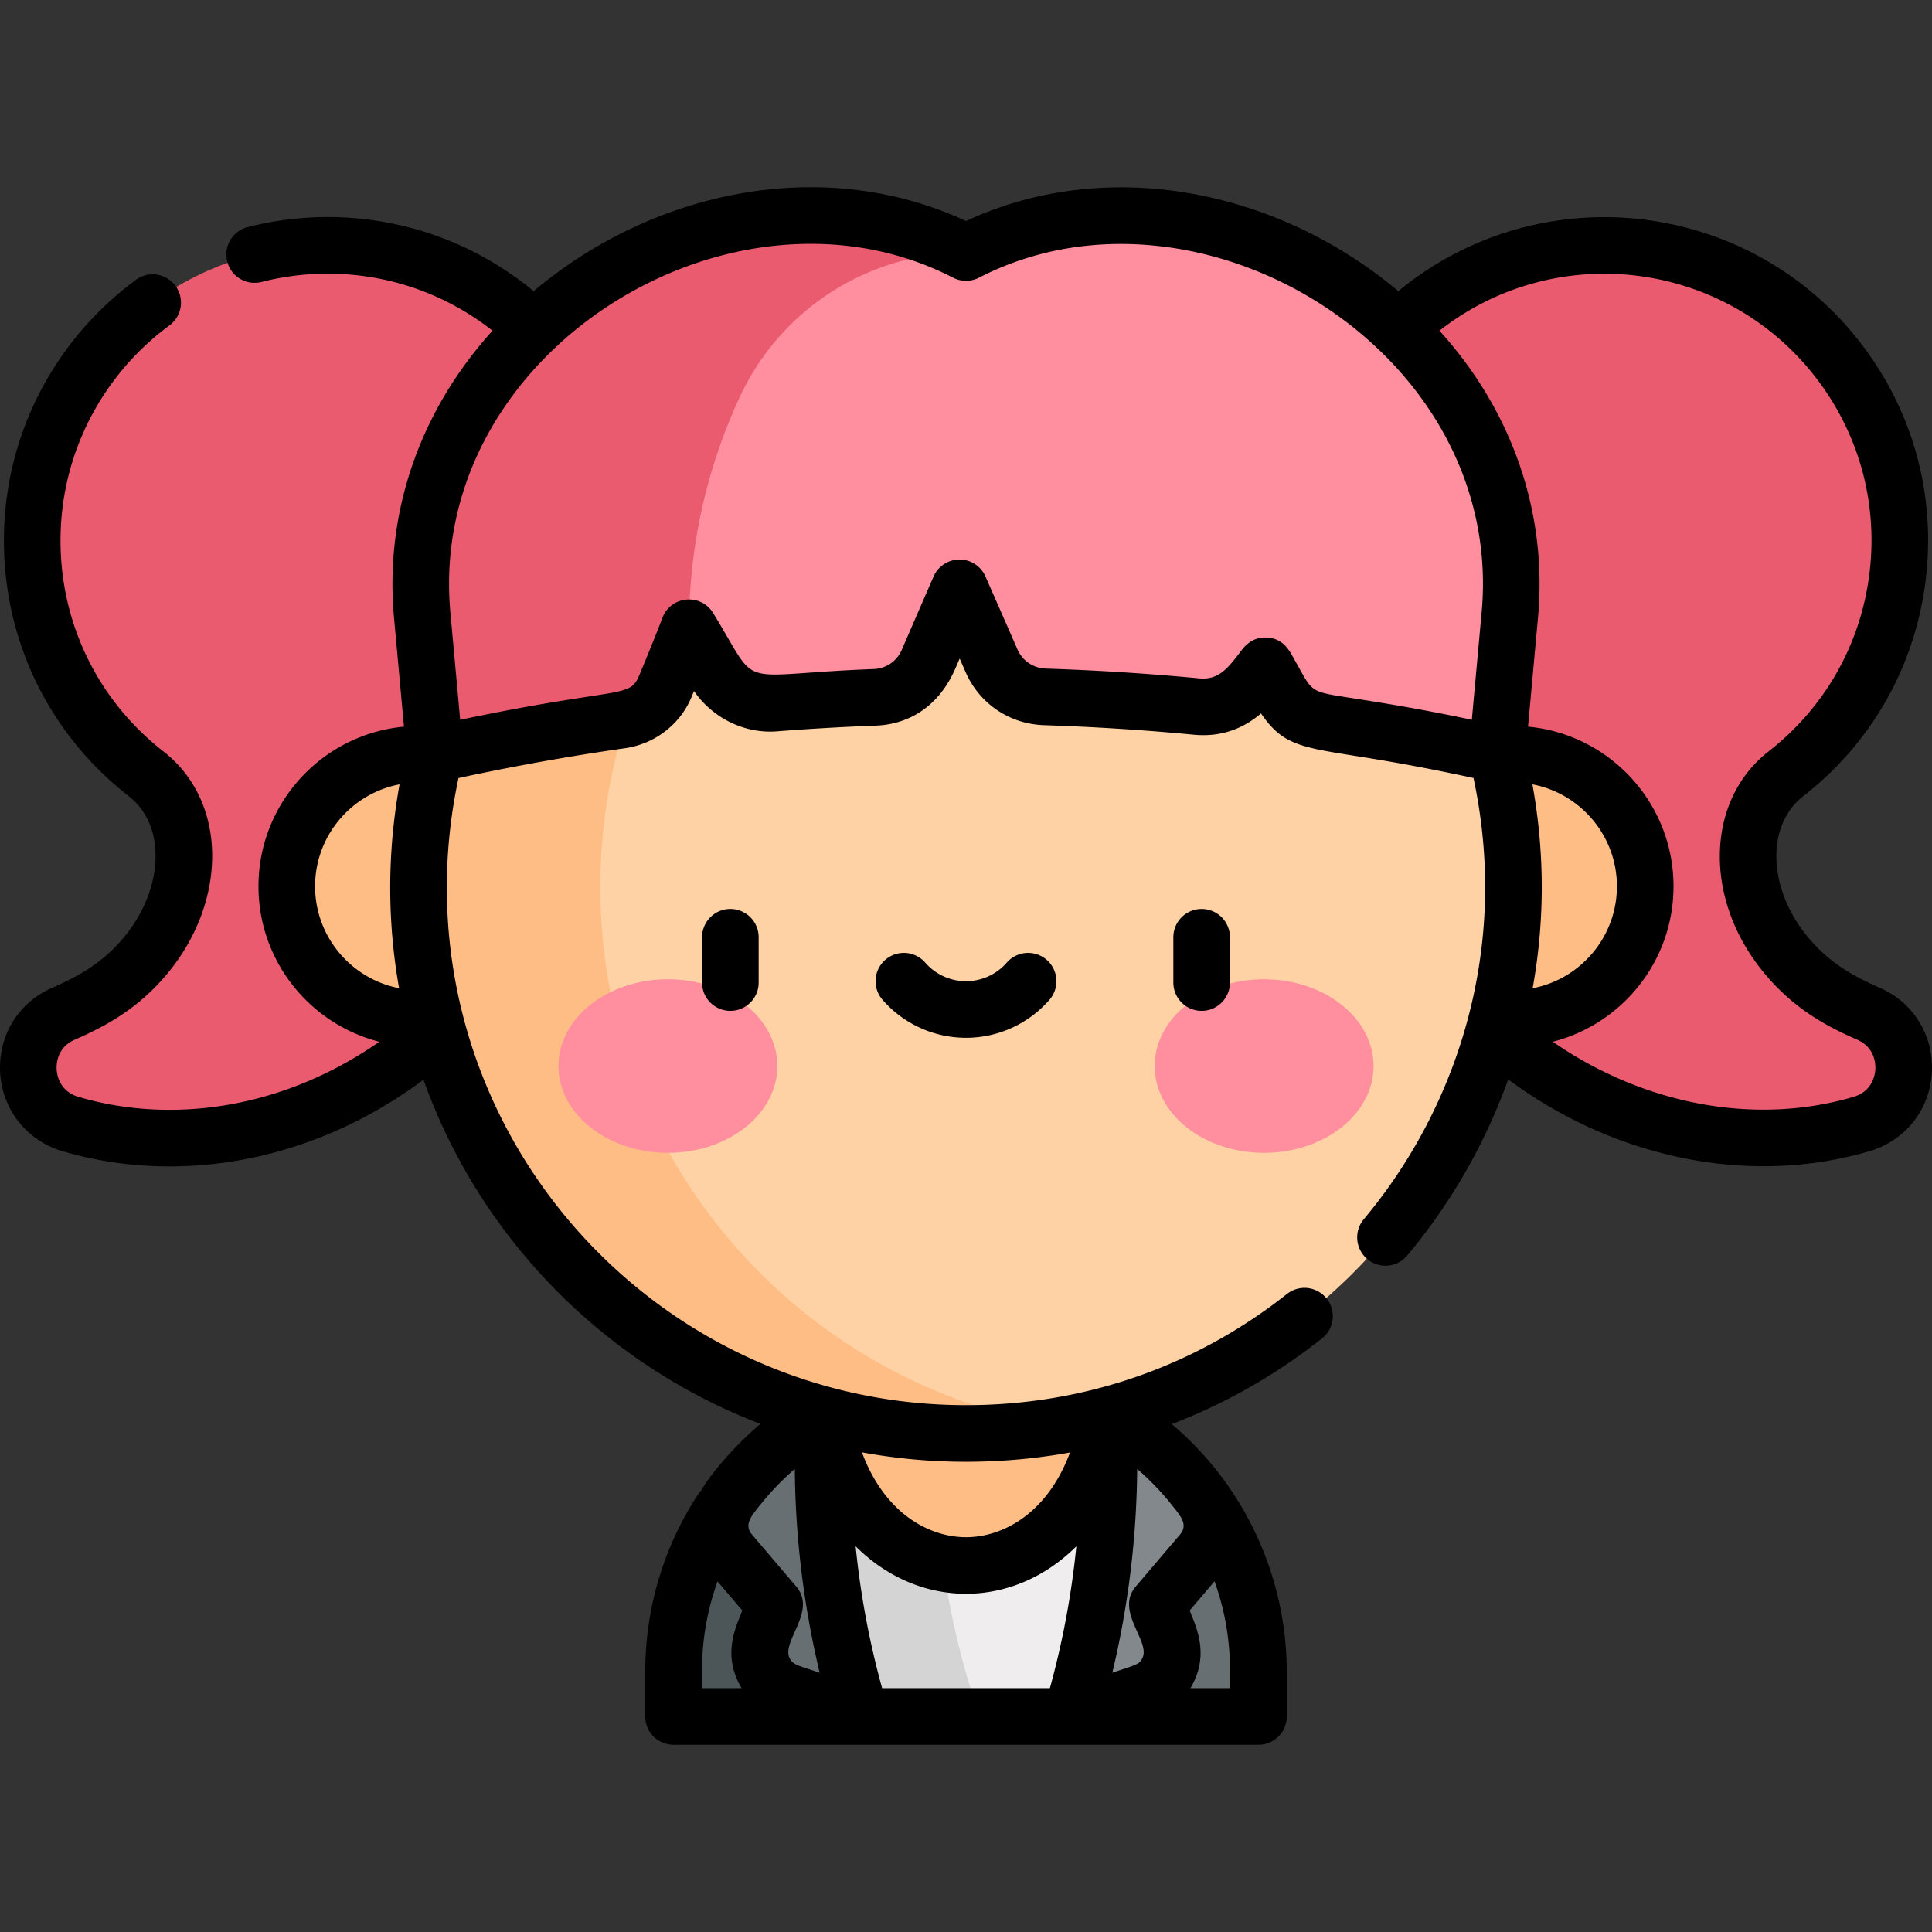 <svg xmlns="http://www.w3.org/2000/svg" version="1.1" xmlns:xlink="http://www.w3.org/1999/xlink" width="512" height="512" x="0" y="0" viewBox="0 0 512 512" style="enable-background:new 0 0 512 512" xml:space="preserve"><rect x="0" y="0" width="512" height="512" fill="#333333" stroke="none"/><g><g fill="#ea5b70"><path d="M154.227 205.047c-14.368 71.196-80.273 109.12-135.588 92.819-13.957-4.112-15.058-23.419-1.835-29.208 8.29-3.63 15.353-7.717 21.777-15.439 13.365-16.005 13.655-37.609.109-48.172C4.595 178.464-1.496 129.273 25.088 95.176c26.584-34.096 75.774-40.187 109.871-13.603 24.157 18.834 34.256 49.015 28.638 77.137zM357.773 205.047c14.368 71.196 80.273 109.12 135.588 92.819 13.957-4.112 15.058-23.419 1.835-29.208-8.29-3.63-15.353-7.717-21.777-15.439-13.365-16.005-13.655-37.609-.109-48.172 34.097-26.583 40.187-75.774 13.603-109.871-26.584-34.096-75.774-40.187-109.871-13.603-24.157 18.834-34.256 49.015-28.638 77.137z" fill="#ea5b70" opacity="1" data-original="#ea5b70"></path></g><path fill="#efedee" d="M316.437 394.184c-11.149-14-26.969-24.063-45.052-27.753A76.885 76.885 0 0 0 256 364.883c-24.412 0-46.22 11.449-60.436 29.3-10.669 13.397-17.063 30.398-17.063 48.88v11.82H333.5v-11.82c0-6.038-.682-11.918-1.973-17.565a78.273 78.273 0 0 0-15.09-31.314z" opacity="1" data-original="#efedee"></path><path fill="#d4d4d5" d="M256.839 446.193a203.007 203.007 0 0 1-8.714-58.857v-22.042c-21.196 2.169-39.894 12.984-52.562 28.891a78.676 78.676 0 0 0-6.876 10.192c-6.475 11.416-10.187 24.62-10.187 38.688v11.82h80.969z" opacity="1" data-original="#d4d4d5"></path><path fill="#4c5659" d="M195.563 394.184c-10.669 13.397-17.063 30.398-17.063 48.88v11.82h49.625a233.119 233.119 0 0 1-10-67.548v-12.46a78.274 78.274 0 0 0-22.562 19.308z" opacity="1" data-original="#4c5659"></path><path fill="#676f72" d="M218.125 387.336v-12.46a78.262 78.262 0 0 0-22.562 19.309 78.197 78.197 0 0 0-2.718 3.621c-2.945 4.175-2.589 9.832.723 13.722l11.744 13.797-3.205 8.355c-2.302 6.001.853 12.713 6.943 14.768l19.075 6.437a233.165 233.165 0 0 1-10-67.549zM316.437 394.184c10.669 13.397 17.063 30.398 17.063 48.88v11.82h-49.625a233.119 233.119 0 0 0 10-67.548v-12.46a78.274 78.274 0 0 1 22.562 19.308z" opacity="1" data-original="#676f72"></path><path fill="#82888b" d="M293.875 387.336v-12.46a78.262 78.262 0 0 1 25.27 22.921c2.945 4.175 2.598 9.841-.714 13.732l-11.744 13.797 3.205 8.355c2.302 6.001-.853 12.713-6.943 14.768l-19.075 6.437a233.143 233.143 0 0 0 10.001-67.55z" opacity="1" data-original="#82888b"></path><path fill="#ffbd86" d="m256 344.875-37.875 30c4.324 26.657 21.099 39.996 37.875 40 16.773.004 33.547-13.324 37.875-40zM401 199.884H111c-19.33 0-35 15.67-35 35s15.67 35 35 35h290c19.33 0 35-15.67 35-35s-15.67-35-35-35z" opacity="1" data-original="#ffbd86"></path><path fill="#fed2a4" d="M280.148 91.897a145.915 145.915 0 0 0-48.295 0C163.267 103.396 111 163.031 111 234.884s52.267 131.489 120.853 142.987a145.912 145.912 0 0 0 48.295 0C348.733 366.373 401 306.737 401 234.884S348.733 103.396 280.148 91.897z" opacity="1" data-original="#fed2a4"></path><path fill="#ffbd86" d="M159.099 235.086c0-71.98 52.361-131.723 121.049-143.189a145.915 145.915 0 0 0-48.295 0C163.267 103.396 111 163.031 111 234.884s52.267 131.489 120.853 142.987a145.912 145.912 0 0 0 48.295 0c-68.688-11.465-121.049-70.807-121.049-142.785z" opacity="1" data-original="#ffbd86"></path><g fill="#ff8e9e"><ellipse cx="177" cy="282.511" rx="29" ry="23" fill="#ff8e9e" opacity="1" data-original="#ff8e9e"></ellipse><ellipse cx="335" cy="282.511" rx="29" ry="23" fill="#ff8e9e" opacity="1" data-original="#ff8e9e"></ellipse></g><path fill="#ff8e9e" d="M370.255 86.931c-28.854-27.228-75.664-39.911-114.253-20.01-38.588-19.894-85.401-7.222-114.254 20.01-.669.598-1.325 1.197-1.97 1.798-20.349 18.965-30.425 46.514-27.895 74.215l3.373 36.94a637.132 637.132 0 0 1 49.299-9.021c5.252-.743 9.693-4.083 11.715-8.871a597.822 597.822 0 0 0 6.311-15.634 455.767 455.767 0 0 1 6.72 11.277c3.341 5.786 9.577 9.2 16.06 8.696 8.799-.69 17.624-1.2 26.46-1.531 6.134-.232 11.568-3.914 14.023-9.57 2.764-6.38 5.56-12.837 8.441-19.447a5186.247 5186.247 0 0 1 8.482 19.331 15.98 15.98 0 0 0 14.133 9.568 645.41 645.41 0 0 1 40.221 2.56c10.434.98 15.244-7.084 18.222-10.798 11.5 20.074 3.838 10.5 61.404 23.439l2.135-23.374c-.001-.003 0-.003 0 0v-.002l1.238-13.554c2.531-27.704-7.545-55.257-27.895-74.224-.644-.6-1.301-1.2-1.97-1.798z" opacity="1" data-original="#ff8e9e"></path><path fill="#ea5b70" d="M230.567 58.497c-32.218-5.419-66.09 6.983-88.819 28.435-.669.598-1.325 1.197-1.97 1.798-20.349 18.965-30.425 46.514-27.895 74.215l3.373 36.94a637.132 637.132 0 0 1 49.299-9.021c5.252-.743 9.693-4.083 11.715-8.871a597.822 597.822 0 0 0 6.311-15.634c0-21.91 4.854-42.684 13.543-61.309 10.853-23.264 34.208-38.129 59.879-38.129-8.192-4.222-16.755-6.963-25.436-8.424z" opacity="1" data-original="#ea5b70"></path><path d="M186.051 248.384v12c0 4.143 3.358 7.5 7.5 7.5s7.5-3.357 7.5-7.5v-12a7.5 7.5 0 0 0-15 0zM310.948 248.384v12c0 4.143 3.358 7.5 7.5 7.5s7.5-3.357 7.5-7.5v-12a7.5 7.5 0 0 0-15 0zM266.809 255.099c-2.729 3.133-6.669 4.929-10.81 4.929s-8.081-1.796-10.81-4.929a7.5 7.5 0 0 0-11.309 9.855c5.579 6.401 13.641 10.073 22.119 10.073s16.54-3.672 22.119-10.073a7.5 7.5 0 0 0-11.309-9.855z" fill="#000000" opacity="1" data-original="#000000"></path><path d="M498.202 261.789c-7.458-3.266-13.547-6.789-19.028-13.377-10.678-12.788-11.3-29.617-1.255-37.449 18.07-14.089 29.573-34.371 32.389-57.111 2.815-22.74-3.393-45.216-17.481-63.286-29.617-37.985-84.879-44.197-122.263-13.403-32.204-27.067-77.217-35.942-114.562-18.59-37.709-17.52-82.661-8.292-114.586 18.589C119.632 59.16 91.448 53.628 65.633 60.18a7.5 7.5 0 0 0 3.691 14.539c20.675-5.25 43.33-1.136 61.202 12.919-19.117 21.074-28.662 48.066-26.112 75.987l2.643 28.948C85.465 194.57 68.5 212.78 68.5 234.884c0 19.82 13.638 36.511 32.022 41.19-25.147 17.541-54.549 22.027-79.763 14.598-4.246-1.251-5.759-4.831-5.759-7.764 0-1.585.469-5.479 4.812-7.38 8.14-3.563 16.747-8.152 24.526-17.502 15.829-18.957 16.219-45.439-1.036-58.895-17.327-13.509-27.265-33.874-27.265-55.876 0-23.577 11.575-44.312 28.917-57.05a7.5 7.5 0 0 0-8.879-12.089c-21.023 15.439-35.038 40.55-35.038 69.14 0 26.657 12.043 51.335 33.042 67.705 10.329 8.056 9.082 25.072-1.263 37.461-5.473 6.577-11.562 10.101-19.02 13.366C5.287 265.514 0 273.607 0 282.909c0 10.339 6.639 19.241 16.52 22.152 30.659 9.031 66.201 3.063 95.701-18.924 14.959 41.869 47.801 75.336 89.312 91.214-8.295 6.996-14.274 14.924-15.891 17.913l-.104-.07C176.027 409.377 171 425.929 171 443.064v11.82a7.5 7.5 0 0 0 7.5 7.5h155c4.143 0 7.5-3.357 7.5-7.5v-11.82c0-24.352-10.505-48.787-30.467-65.656 14.197-5.437 27.582-13.042 39.825-22.721a7.5 7.5 0 0 0-9.303-11.767c-24.382 19.276-53.793 29.465-85.054 29.465-76.098 0-137.587-61.798-137.587-137.213 0-9.656 1.042-19.382 3.092-28.977a634.434 634.434 0 0 1 44.1-7.905c7.823-1.106 14.557-6.233 17.576-13.385.246-.583.492-1.17.738-1.762 4.989 7.195 13.416 11.35 22.028 10.666a644.004 644.004 0 0 1 26.158-1.513c8.795-.333 16.721-5.085 21.11-15.213l1.108-2.56 1.575 3.604c3.666 8.357 11.616 13.742 20.759 14.052a640.824 640.824 0 0 1 39.761 2.53c7.992.749 13.718-2.192 17.757-5.64 5.391 7.832 9.693 8.837 23.841 11.076 6.976 1.104 17.22 2.728 32.475 6.039 2.047 9.582 3.087 19.299 3.087 28.951 0 32.513-11.825 63.676-32.161 87.975a7.498 7.498 0 0 0 .938 10.564 7.497 7.497 0 0 0 10.564-.938 153.419 153.419 0 0 0 26.765-46.688c27.835 20.687 63.563 28.51 95.794 19.012 9.39-2.766 15.855-10.873 16.474-20.653.619-9.812-4.779-18.691-13.751-22.618zm-392.436.089c-12.668-2.451-22.266-13.62-22.266-26.994 0-13.417 9.661-24.613 22.39-27.017a153.3 153.3 0 0 0-2.477 27.304c-.001 9.11.808 18.034 2.353 26.707zm90.756 185.506H186c0-5.69-.407-15.558 4.157-28.293l6.558 7.704c-1.695 4.416-5.458 11.735-.193 20.589zm125.341-28.318c4.461 12.44 4.137 22.125 4.137 28.318h-10.523c5.238-8.81 1.498-16.183-.192-20.589zm-20.497-29.781a71.033 71.033 0 0 1 9.201 9.569c2.16 2.749 4.428 5.138 2.151 7.813l-11.744 13.797c-5.529 6.496 3.913 14.408 1.805 18.889-.871 1.85-1.95 1.894-8 3.937a240.445 240.445 0 0 0 6.587-54.005zm-45.367-1.901c9.359 0 18.568-.832 27.56-2.455-6.065 16.34-17.968 22.446-27.553 22.446h-.005c-9.595-.002-21.514-6.121-27.576-22.488a153.175 153.175 0 0 0 27.574 2.497zm29.247 22.41a225.49 225.49 0 0 1-7.017 37.59H233.77a225.422 225.422 0 0 1-7.019-37.603c16.844 16.766 41.624 16.797 58.495.013zm-74.614-20.509a240.371 240.371 0 0 0 6.587 54.004c-6.016-2.031-7.127-2.077-8.001-3.937-2.098-4.458 7.319-12.412 1.805-18.889l-11.744-13.797c-2.257-2.652-.022-5.08 2.151-7.811a71.11 71.11 0 0 1 9.202-9.57zm182.02-227.012c-.122 1.296-1.797 19.66-2.603 28.476-13.686-2.887-23.102-4.376-29.689-5.419-13.753-2.175-12.085-1.308-17.131-10.19-1.392-2.451-2.833-5.822-7.305-6.172-4.43-.33-6.494 2.836-7.562 4.245-3.236 4.259-5.722 7.024-10.532 6.563a657.29 657.29 0 0 0-40.677-2.589c-3.311-.112-6.192-2.061-7.514-5.075a5201.528 5201.528 0 0 0-8.494-19.357 7.5 7.5 0 0 0-6.861-4.471h-.018a7.5 7.5 0 0 0-6.857 4.503 9060.938 9060.938 0 0 0-8.445 19.457c-1.302 2.999-4.148 4.938-7.425 5.063-37.833 1.42-29.659 6.101-42.573-14.88-3.231-5.249-11.13-4.566-13.377 1.216a592.101 592.101 0 0 1-6.23 15.435c-2.58 6.111-4.945 2.769-47.406 11.681l-2.602-28.495c-6.304-69.047 74.822-118.775 133.214-88.675a7.505 7.505 0 0 0 6.874 0c58.067-29.952 139.542 19.374 133.213 88.684zm13.456 45.595c12.729 2.402 22.391 13.6 22.391 27.017 0 13.397-9.633 24.582-22.335 27.007a149.973 149.973 0 0 0 2.415-26.756c0-9.089-.835-18.223-2.471-27.268zm90.873 75.593c-.083 1.319-.743 5.738-5.742 7.211-26.142 7.704-55.659 2.082-79.737-14.604 18.371-4.688 31.996-21.374 31.996-41.184 0-22.104-16.963-40.312-38.554-42.31l2.644-28.937c2.552-27.94-6.998-54.938-26.122-75.998 30.959-24.246 75.527-18.639 99.53 12.149 11.626 14.911 16.749 33.456 14.426 52.221-2.323 18.764-11.814 35.499-26.727 47.125-16.64 12.978-17.453 39.233-1.044 58.883 7.788 9.36 16.395 13.948 24.535 17.513 4.782 2.093 4.88 6.6 4.795 7.931z" fill="#000000" opacity="1" data-original="#000000"></path></g></svg>